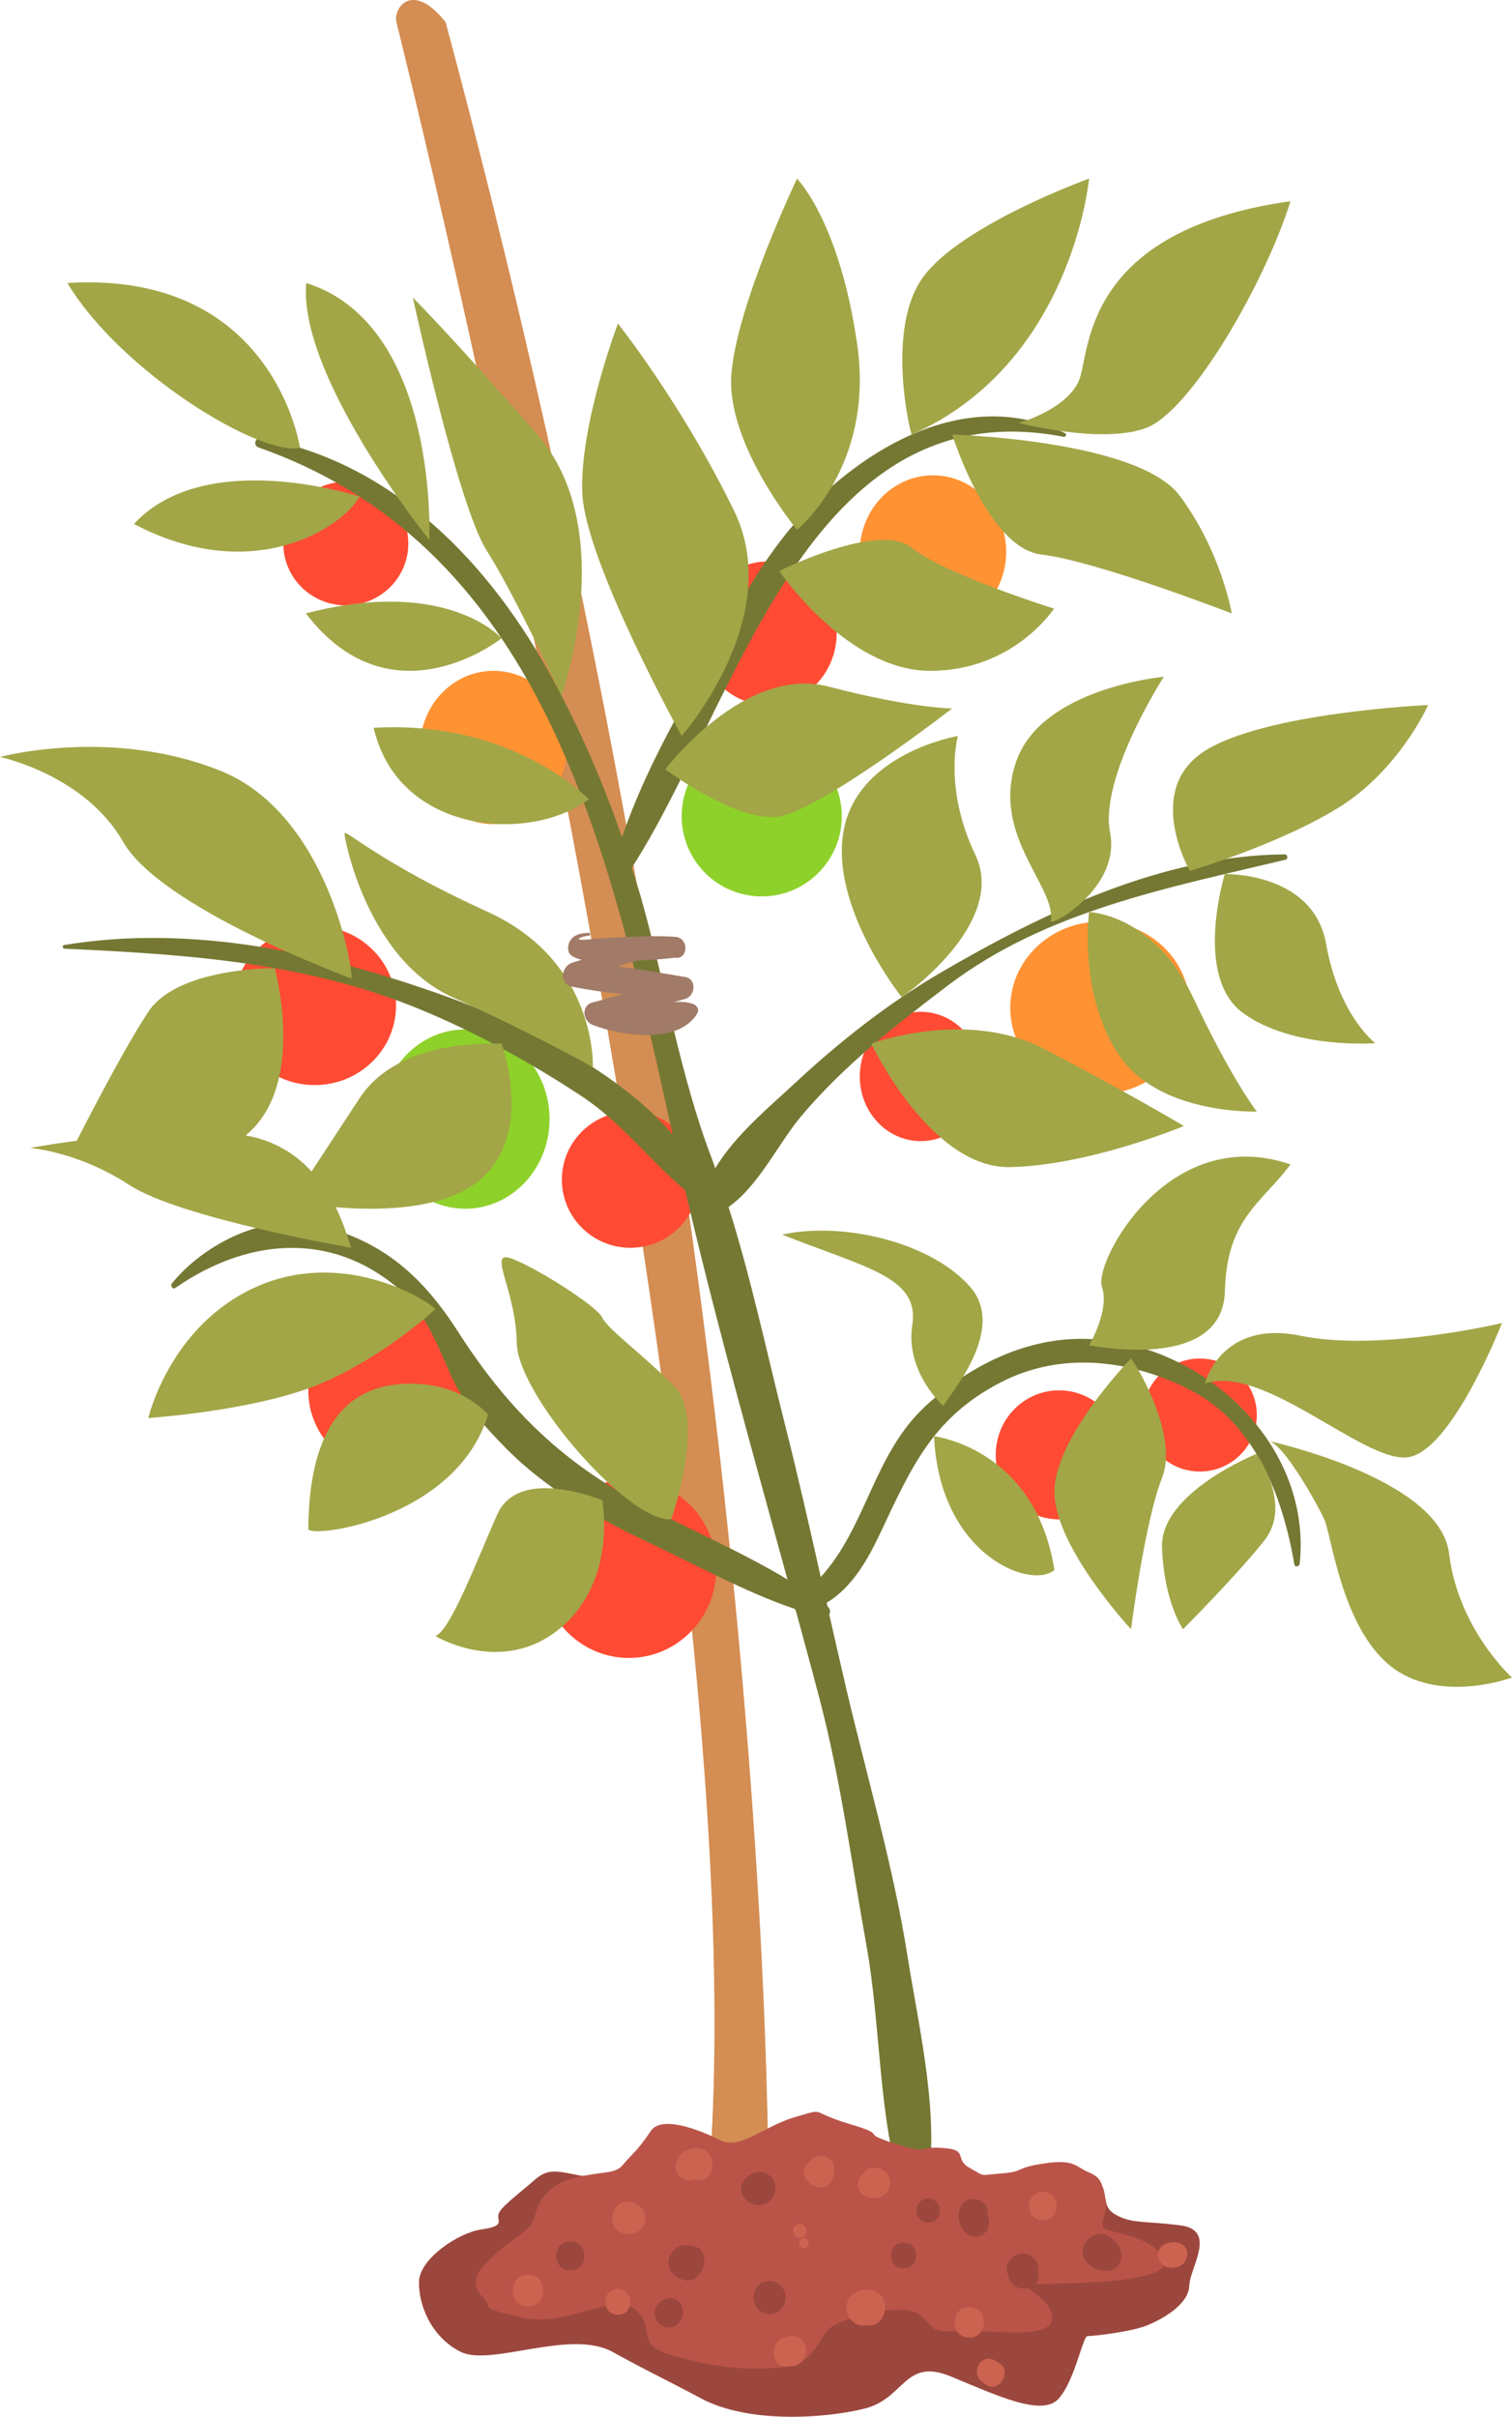 <svg xmlns="http://www.w3.org/2000/svg" width="675.74" height="1080" viewBox="0 0 675.74 1080"><g id="a"/><g id="b"><g id="c"><g id="d"><path d="M177.18 9.97s174.33 694.07 136.86 990.59c8.15 13.03 29.33.0 29.33.0.0.0 9.78-417.09-144.19-990.59-14.66-18.74-23.61-6.53-21.99.0z" fill="#d48d52"/><g><path d="M182.48 242.91c0 15.25-12.5 27.62-27.93 27.62s-27.93-12.37-27.93-27.62 12.5-27.62 27.93-27.62 27.93 12.37 27.93 27.62z" fill="#ff4b33"/><ellipse cx="220.56" cy="334.04" rx="32.79" ry="34.26" fill="#ff9233"/><ellipse cx="416.97" cy="246.62" rx="32.71" ry="34.21" fill="#ff9233"/><path d="M376.21 364.75c0 19.8-16.02 35.84-35.78 35.84s-35.78-16.05-35.78-35.84 16.02-35.84 35.78-35.84 35.78 16.05 35.78 35.84z" fill="#8ed12a"/><ellipse cx="207.93" cy="500.09" rx="37.68" ry="40.07" fill="#8ed12a"/><ellipse cx="491.63" cy="450.39" rx="40.12" ry="38.5" fill="#ff9233"/><ellipse cx="173.63" cy="621.31" rx="35.85" ry="36.3" fill="#ff4b33"/><ellipse cx="281.05" cy="701" rx="39.1" ry="39.9" fill="#ff4b33"/><path d="M501.61 650.14c0 15.92-12.67 28.83-28.3 28.83s-28.3-12.91-28.3-28.83 12.67-28.83 28.3-28.83 28.3 12.91 28.3 28.83z" fill="#ff4b33"/><path d="M561.69 632.35c0 13.95-11.4 25.25-25.46 25.25s-25.46-11.31-25.46-25.25 11.4-25.25 25.46-25.25 25.46 11.31 25.46 25.25z" fill="#ff4b33"/><path d="M438.69 481.05c0 15.96-12.19 28.9-27.22 28.9s-27.22-12.94-27.22-28.9 12.19-28.9 27.22-28.9 27.22 12.94 27.22 28.9z" fill="#ff4b33"/><path d="M176.99 449.36c0 19.63-16.27 35.54-36.34 35.54s-36.34-15.91-36.34-35.54 16.27-35.54 36.34-35.54 36.34 15.91 36.34 35.54z" fill="#ff4b33"/><path d="M312.38 527.17c0 16.81-13.72 30.44-30.64 30.44s-30.64-13.63-30.64-30.44 13.72-30.44 30.64-30.44 30.64 13.63 30.64 30.44z" fill="#ff4b33"/><ellipse cx="343.15" cy="282.98" rx="30.77" ry="32.08" fill="#ff4b33"/></g><g><path d="M482.47 598.3c-25.82.23-50.2 12.86-68.77 29.98-23.37 21.54-26.28 53.8-46.88 76.45-5.15-22.89-10.32-45.76-16.1-68.54-8.06-31.8-15.07-65.19-25.13-96.82 13.49-9.39 22.4-28.64 32.6-40.72 19.12-22.63 42-40.46 65.46-58.28 43.98-33.43 98.71-43.67 150.81-56.17 1.35-.33 1.04-2.41-.32-2.4-54.43.38-107.86 26.05-153.81 52.89-23.82 13.92-45.52 31.1-65.7 49.94-9.84 9.19-26.41 22.87-34.95 37.45-.54-1.46-1.03-2.95-1.58-4.4-14.3-37.32-20.87-78.83-31.83-117.29-1.21-4.23-2.63-8.38-3.94-12.57 47.38-73.48 78.47-214.74 193.03-192.62.92.18 1.62-1.14.68-1.6-43.78-21.38-90.55 6.34-119.79 39.08-18.81 21.06-31.47 47.82-45.27 72.19-12.6 22.26-24.74 45.04-33 69.26-8.45-24.47-18.78-48.21-31.17-71.06-27.64-50.96-70.83-96.43-130.1-107.23-2.71-.49-3.75 3.2-1.14 4.12 130.16 45.84 158.08 185.95 185.06 307.09-25.27-29.66-69.96-50.54-101.63-61.93-53.84-19.36-113.32-32.26-170.35-22.81-.98.16-.68 1.61.22 1.65 54.79 2.48 108.28 6.09 159.52 27.37 24.72 10.27 49.22 23.81 71.56 38.54 17.81 11.74 30.43 28.66 46.32 42.1.63 2.7 1.25 5.4 1.88 8.07 13.2 55.68 28.69 110.66 43.77 165.78-21.73-13.09-46.07-23.28-68-35.17-34.38-18.64-58.04-42.52-79-75.22-15.82-24.68-33.42-40.79-62.48-47.83-23.66-5.73-50.98 8.03-65.58 25.87-.87 1.06.27 2.94 1.57 2.04 31.62-21.96 69.4-25.82 100.03.66 11.54 9.97 17.44 25.89 23.51 39.41 5.36 11.93 14.98 22.24 23.99 31.45 17.86 18.26 41.7 31.87 64.6 42.62 21.11 9.91 42.38 21.78 64.65 29.35.13.23.25.46.43.65 3.54 13 7.09 26 10.51 39.05 9.61 36.55 14.37 73.5 21.06 110.58 6.49 35.99 5.21 75.77 15.89 110.57 1.56 5.08 10.05 5.92 11.12.0 6.12-33.77-3.36-72.33-8.68-105.97-6.33-39.96-17.88-79.13-27.16-118.55-2.65-11.26-5.22-22.54-7.76-33.81.59-1.14.45-2.71-.82-3.69h0c-.12-.53-.24-1.05-.35-1.57 11.27-6.8 18.28-19.07 24.03-31.28 13.83-29.36 23.44-51.49 53.59-67.15 27.34-14.2 58.23-10.22 84.72 3.22 29.14 14.78 41.64 48.1 46.67 78.07.25 1.46 2.27.94 2.4-.33 5.77-54.95-46.1-100.95-98.36-100.48z" fill="#757833"/><path d="M299.97 678.93s15.91-44.95 1.24-59.61c-14.66-14.66-29.33-25.05-32.08-30.55-2.75-5.5-31.47-23.52-41.24-26.58-9.78-3.05 2.75 14.66 3.05 37.88.31 23.22 50.05 80.43 69.02 78.86z" fill="#a2a646"/><path d="M269.13 670.33c-.92.0-37.27-15.58-47.04 6.72-9.78 22.3-20.77 51.32-27.49 54.07.0.0 29.63 18.02 55.6-3.36 25.97-21.38 18.94-57.43 18.94-57.43z" fill="#a2a646"/><path d="M218.12 632.15s-13.51-16.5-41.12-13.44c-27.61 3.05-38.91 27.49-39.22 64.46-.31 4.58 65.99-3.67 80.34-51.02z" fill="#a2a646"/><path d="M194.59 585.01c-5.5-5.41-42.46-27.1-80.65-9.68-38.19 17.41-47.66 58.35-47.66 58.35.0.0 48.27-3.2 76.98-15.35 28.72-12.15 51.32-33.32 51.32-33.32z" fill="#a2a646"/><path d="M157.02 557.61c-2.14-4.28-10.69-48.57-54.38-51.02-43.68-2.44-89.2 6.42-89.2 6.42.0.0 21.38 1.53 44.3 16.5 22.91 14.97 99.28 28.1 99.28 28.1z" fill="#a2a646"/><path d="M421.57 628.28c1.22-3.26 28.92-33.4 12.22-52.95-16.7-19.55-55.8-29.73-84.31-23.62 38.29 15.07 61.5 19.14 58.25 40.32-3.26 21.18 13.85 36.25 13.85 36.25z" fill="#a2a646"/><path d="M486.74 601.18s9.37-15.67 5.7-26.26c-3.67-10.59 29.33-73.32 84.31-54.58-12.63 17.11-28.51 24.03-29.33 56.62-.81 32.59-47.69 26.54-60.69 24.22z" fill="#a2a646"/><path d="M538.47 618.33s7-28.75 42.8-21.41c35.81 7.33 89.98-5.7 89.98-5.7.0.0-22.81 58.67-42.77 60.09-19.96 1.42-64.36-42.11-90.02-32.97z" fill="#a2a646"/><path d="M566.79 643.89s76.77 16.57 80.84 50.38c4.07 33.81 28.1 55.39 28.1 55.39.0.0-32.78 12.22-54.47-5.3-21.69-17.51-26.17-58.3-29.43-65.4-3.26-7.1-18.31-34.13-25.04-35.07z" fill="#a2a646"/><path d="M561.51 649.73s16.47 22.54 3.44 38.83c-13.03 16.29-36.25 39.51-36.25 39.51.0.0-8.55-12.22-9.37-36.66-.81-24.44 42.18-41.68 42.18-41.68z" fill="#a2a646"/><path d="M505.48 607.1c1.63 1.63 21.56 33.81 13.84 53.36-7.73 19.55-13.84 67.61-13.84 67.61.0.0-33.4-35.84-34.21-60.49-.81-24.64 34.21-60.49 34.21-60.49z" fill="#a2a646"/><path d="M417.44 641.83s45.24 5.26 53.8 59.8c-10.58 8.92-51.41-6.74-53.8-59.8z" fill="#a2a646"/><path d="M402.98 445.62c3.77-2.51 47.11-34.04 32.85-63.77-14.26-29.73-7.74-52.95-7.74-52.95.0.0-43.99 7.33-50.91 41.55-6.92 34.21 25.8 75.17 25.8 75.17z" fill="#a2a646"/><path d="M469.63 411.59c-.45 2.85 31.36-14.66 26.48-39.51-4.89-24.85 24.03-69.65 24.03-69.65.0.0-54.58 4.89-65.99 37.88-11.4 32.99 17.92 55.8 15.48 71.28z" fill="#a2a646"/><path d="M531.75 389.19s-20.57-35.84 6.31-53.36c26.88-17.51 100.2-20.77 100.2-20.77.0.0-13.03 29.33-40.32 46.03-27.29 16.7-66.19 28.1-66.19 28.1z" fill="#a2a646"/><path d="M547.38 390.58s39.56-.99 45.27 31.19c5.7 32.18 22 44.4 22 44.4.0.0-36.66 2.85-59.06-13.44-22.4-16.29-8.2-62.14-8.2-62.14z" fill="#a2a646"/><path d="M486.74 407.57s28.92.81 46.43 38.06c17.51 37.24 28.51 51.09 28.51 51.09.0.0-43.99 1.63-61.91-25.66-17.92-27.29-13.03-63.49-13.03-63.49z" fill="#a2a646"/><path d="M389.39 466.36s42.36-15.67 76.98 2.25c34.62 17.92 62.73 34.57 62.73 34.57.0.0-41.95 17.57-77.59 18.38-35.64.81-62.12-55.2-62.12-55.2z" fill="#a2a646"/><path d="M264.98 476.95s2.01-47.13-46.87-69.38c-48.88-22.25-64.15-37.53-64.15-35.08s10.13 55.87 48.27 73.14c38.14 17.26 62.75 31.33 62.75 31.33z" fill="#a2a646"/><path d="M157.02 437.25c1.22-1.83-9.78-73.32-58.65-92.87C49.49 324.83.0 338.27.0 338.27c0 0 37.88 7.94 54.99 37.88 17.11 29.94 102.03 61.1 102.03 61.1z" fill="#a2a646"/><path d="M122.75 432.65s-43.33-.42-56.46 19.5c-13.14 19.92-33.91 61.47-33.91 61.47.0.0 53.15 15.64 78.82-7.45 25.66-23.1 11.56-73.51 11.56-73.51z" fill="#a2a646"/><path d="M224.17 466.36c-3.63.15-45.76-2.67-63.48 24.43-17.72 27.1-30.24 46.04-30.24 46.04.0.0 56.51 11.61 82.79-8.55 26.27-20.16 10.94-61.92 10.94-61.92z" fill="#a2a646"/><path d="M304.65 328.9s46.66-52.95 23.44-100.61c-23.22-47.66-51.93-83.7-51.93-83.7.0.0-17.17 45.21-15.92 75.76 1.25 30.55 44.41 108.55 44.41 108.55z" fill="#a2a646"/><path d="M356.2 236.75s34.83-28 26.88-82.99c-7.94-54.99-26.88-73.93-26.88-73.93.0.0-26.88 56.21-29.33 87.37-2.44 31.16 29.33 69.55 29.33 69.55z" fill="#a2a646"/><path d="M407.45 194.19c-.39.17-12.15-47.77 5.56-70.99 17.72-23.22 73.72-43.38 73.72-43.38.0.0-7.56 82.71-79.29 114.37z" fill="#a2a646"/><path d="M454.87 188.89c2.14.0 22.61-6.72 27.49-19.25 4.89-12.52 1.22-66.6 94.4-79.73-11.61 36.96-44.6 94.09-64.76 101.42-20.16 7.33-57.13-2.44-57.13-2.44z" fill="#a2a646"/><path d="M425.54 194.2s83.09 2.33 101.73 27.38c18.64 25.05 23.22 52.54 23.22 52.54.0.0-60.79-23.52-84.93-26.27-24.13-2.75-40.02-53.65-40.02-53.65z" fill="#a2a646"/><path d="M348.25 255.18s44.47-22.3 59.2-10.39c14.73 11.91 63.61 27.19 63.61 27.19.0.0-18.02 27.8-55.29 27.8s-67.51-44.6-67.51-44.6z" fill="#a2a646"/><path d="M297.37 343.77s35.3-46.74 72.88-36.96c37.57 9.78 55.29 9.78 55.29 9.78.0.0-58.35 45.21-77.29 48.27-18.94 3.05-50.88-21.08-50.88-21.08z" fill="#a2a646"/><path d="M250.91 310.86s26.47-73.78-10.8-116.67c-37.27-42.88-55.6-61.21-55.6-61.21.0.0 20.16 92.87 32.99 113.03 12.83 20.16 33.4 64.85 33.4 64.85z" fill="#a2a646"/><path d="M191.85 241.29s4.48-96.09-54.99-114.82c-3.67 41.95 54.99 114.82 54.99 114.82z" fill="#a2a646"/><path d="M160.66 221.92s-68.61-22.64-100.79 12.23c52.95 27.95 93.22 1.65 100.79-12.23z" fill="#a2a646"/><path d="M224.14 285.25s-24.07-27.63-87.44-11.13c38.45 50.3 87.44 11.13 87.44 11.13z" fill="#a2a646"/><path d="M263.13 357.16s-33.81-35.59-96.13-31.92c11 47.66 70.06 51.62 96.13 31.92z" fill="#a2a646"/><path d="M134.05 200.1s-11.45-79.34-103.91-73.63c23.62 39.51 86.03 77.62 103.91 73.63z" fill="#a2a646"/></g><g><path d="M327.48 963.3s-23.83-11.3-30.24-4.58c-6.42 6.72 6.11 13.75-17.72 14.97-23.83 1.22-30.85-7.94-40.02.0-9.16 7.94-16.5 13.14-16.8 16.19-.31 3.05 2.75 4.89-7.64 6.42-10.39 1.53-27.49 13.14-27.8 23.22-.31 10.08 5.19 24.74 18.63 31.47s48.88-10.39 67.82.0c18.94 10.39 18.63 9.65 39.71 20.86 21.08 11.21 54.99 8.98 73.01 4.49 18.02-4.49 17.72-22.91 38.49-14.36 20.77 8.55 40.94 18.21 48.27 9.87 7.33-8.34 10.69-27.89 12.83-27.89s19.55-1.83 26.88-4.89c7.33-3.05 18.33-9.47 18.63-17.72.31-8.25 12.53-24.74-3.97-26.88-16.5-2.14-22.3-.61-29.63-5.19-7.33-4.58-.31-13.44-11-15.88-10.69-2.44-14.97-4.58-30.85-1.22-15.89 3.36-15.58 15.58-36.35 8.55-20.77-7.03-23.52-15.27-33.3-19.25-9.78-3.97-2.14-12.22-20.77-7.94-18.63 4.28-38.8 3.36-38.19 9.78z" fill="#9c473d"/><path d="M322.19 956.58s-25.25-13.39-31.36-4.25c-6.11 9.14-8.96 10.77-12.22 14.84-3.26 4.07-6.99 3.12-18.36 5.23-11.37 2.1-18.3 7.4-20.74 16.36-2.44 8.96-5.7 7.92-17.11 17.61-11.4 9.68-11.81 14.98-6.52 20.28s-3.67 4.07 17.11 8.96c20.77 4.89 41.95-12.22 51.32-3.26 9.37 8.96-1.63 15.07 16.7 20.37 18.33 5.3 31.36 6.52 47.25 5.3 15.88-1.22 17.11-12.22 21.99-17.11 4.89-4.89 32.99-12.63 40.73-6.52 7.74 6.11 2.44 7.74 19.55 7.33 17.11-.41 41.95 4.07 39.51-7.33-2.44-11.4-22.88-13.44.17-13.85 23.05-.41 55.63-2.04 49.53-11.81-6.11-9.78-22-10.59-25.66-12.63-3.67-2.04 1.44-7.34-.01-13.22-1.45-5.88-1.21-9.59-7.32-12.04-6.11-2.44-6.11-6.11-19.96-4.07-13.85 2.04-8.55 3.67-19.14 4.48-10.59.81-6.92 1.63-14.26-2.44-7.33-4.07.0-8.15-12.22-8.96-12.22-.81-4.89 3.26-21.59-2.04-16.7-5.3-1.22-3.08-19.96-8.67-18.74-5.59-9.78-7.22-24.03-3.15-14.26 4.07-24.28 14.65-33.4 10.59z" fill="#ba5449"/><path d="M254.9 1001.63c-8.37.0-8.37 12.98.0 12.98s8.37-12.98.0-12.98z" fill="#9c473d"/><path d="M305.06 1031.94c-.06-.31-.12-.62-.19-.93-.57-2.86-4.04-4.67-6.74-3.83-.31.1-.63.2-.94.29-5.22 1.63-6.43 8.82-1.53 11.69 5.12 3 10.46-1.89 9.4-7.22z" fill="#9c473d"/><path d="M309.24 1003.55c-.22-.03-.43-.07-.65-.1-3.42-.52-6.72.29-8.58 3.49-.11.19-.21.37-.32.56-2.75 4.73.8 10.46 5.45 11.22 8.61 3.28 14.53-13.6 4.1-15.17z" fill="#9c473d"/><path d="M346.31 975.98c-1.86-6.76-10-6.76-13.68-1.79-.14.19-.29.39-.43.58-2.78 3.76.25 8.94 4.14 10.17.26.08.51.16.77.24 5.51 1.74 10.68-3.86 9.21-9.21z" fill="#9c473d"/><path d="M343.93 1019.36c-9.51.0-9.51 14.74.0 14.74s9.51-14.74.0-14.74z" fill="#9c473d"/><path d="M403.85 1002.09c-7.49.0-7.49 11.61.0 11.61s7.49-11.61.0-11.61z" fill="#9c473d"/><path d="M414.79 982.46c-6.94.0-6.94 10.77.0 10.77s6.94-10.77.0-10.77z" fill="#9c473d"/><path d="M441.86 991.98c.2-.69.06-1.1-.42-1.25 1.64-9.48-11.92-11.3-12.98-1.76-.37 3.34.61 6.73 3.23 8.92 4.76 3.99 11.31.22 10.16-5.92z" fill="#9c473d"/><path d="M464 1016.42c-.06-.19-.16-.33-.23-.51.0-.01.0-.02.01-.04 1.58-4.35-2.48-8.89-6.77-8.89s-8.36 4.54-6.78 8.89c.29.73.54 1.48.74 2.24.82 2.77 3.19 4.47 6.04 4.6 1.33.06 2.44-.04 3.7-.49 2.36-.83 4.1-3.22 3.29-5.8z" fill="#9c473d"/><path d="M497.68 1001.27c-5.69-8.2-19.37 2.03-11.62 10.16 2.25 2.36 4.85 3.27 8.04 3.4 7.95.32 9.25-9.87 3.58-13.56z" fill="#9c473d"/><path d="M235.99 1016.47c-9.14.0-9.14 14.18.0 14.18s9.14-14.18.0-14.18z" fill="#cc6350"/><path d="M276.11 1022.92c-7.44.0-7.44 11.53.0 11.53s7.44-11.53.0-11.53z" fill="#cc6350"/><path d="M285.1 985.49c-.35-.21-.7-.41-1.05-.62-10.15-6-15.49 13.2-3.6 13.28.4.0.81.0 1.21.0 6.81.04 9.22-9.25 3.43-12.67z" fill="#cc6350"/><path d="M311.57 959.97c-4.64.0-7.95 2.14-9.33 6.62-1.45 4.7 3.22 8.79 7.7 7.7.53-.27 1.07-.33 1.63-.19 8.81 1.15 9.34-14.14.0-14.13z" fill="#cc6350"/><path d="M351.96 1044.15c-.5.15-.99.29-1.49.44-6.91 2.04-5.89 13.84 1.76 13 .51-.06 1.02-.11 1.53-.17 10.05-1.1 7.41-15.99-1.8-13.28z" fill="#cc6350"/><path d="M359.25 1000.15c-2.91.0-2.91 4.51.0 4.51s2.91-4.51.0-4.51z" fill="#cc6350"/><path d="M397.62 973.71c-1.29-4.7-7.98-6.98-11.42-3.02-.38.44-.76.87-1.14 1.31-2.7 3.1-2.01 8.78 2.58 9.78.52.11 1.05.23 1.57.34 5.01 1.08 9.85-3.17 8.41-8.41z" fill="#cc6350"/><path d="M387.9 1023.13c-2.23-.18-4.01.4-5.9 1.54-7.17 4.34-3 15.73 4.94 14.47 9.89 1.71 12.66-15.07.97-16.01z" fill="#cc6350"/><path d="M446.28 1055.77l-1.55-.87c-6.42-3.6-11.31 5.46-5.63 9.64l1.44 1.06c5.83 4.29 12.25-6.18 5.74-9.83z" fill="#cc6350"/><path d="M433.18 1031.04c-8.77.0-8.77 13.59.0 13.59s8.77-13.59.0-13.59z" fill="#cc6350"/><path d="M466.07 979.51c-8.17.0-8.17 12.68.0 12.68s8.18-12.68.0-12.68z" fill="#cc6350"/><path d="M528.4 1003c-4.35-2.7-12.6.13-10.57 6.27 1.03 3.12 3.88 4.67 7.06 4.01.47-.1.94-.19 1.41-.29 1.83-.38 3.6-2.17 3.99-3.99.06-.29.13-.59.19-.88.44-2.05-.27-4-2.08-5.12z" fill="#cc6350"/><path d="M371.18 965.18c-.78-.62-1.38-1.05-2.32-1.42-.13-.05-.26-.1-.39-.16-2-.8-4.52.18-5.97 1.58-.38.37-.76.73-1.14 1.1-7.95 7.62 8.4 17.01 11.02 6.42.13-.51.25-1.03.38-1.54.48-1.95.11-4.63-1.58-5.97z" fill="#cc6350"/><path d="M357.42 993.84c-3.94.0-3.94 6.11.0 6.11s3.94-6.11.0-6.11z" fill="#cc6350"/></g><path d="M309.9 448.71c-2.95-1.06-5.86-1.13-8.78-.85 1.73-.5 3.47-1 5.2-1.51 4.47-1.31 5.15-8.82.0-9.72-9.9-1.72-19.91-3.45-29.95-4.74 2.77-1.06 5.59-1.98 8.46-2.66 5.54-.19 11.07-.55 16.57-1.23.14.01.28.0.43.02 5.95.61 6.03-8.93.0-9.36-9.24-.66-18.43-.08-27.67.32-3.96.17-7.91.54-11.86.87-6.38.54-3.27-1.18 1.06-1.77.7-.1.51-1.2-.16-1.2-4.05.02-8.46 1.16-9.22 5.86-.29 1.82.16 3.62 1.87 4.61 1.29.74 2.66 1.22 4.06 1.56-1.47.48-2.97.86-4.43 1.4-4.67 1.72-5.75 9.36.0 10.56 7.44 1.55 15 2.58 22.59 3.4-4.36 1.26-8.72 2.56-13.12 3.67-5.43 1.36-4.54 8.37.0 10.11 12.61 4.83 38.29 8.84 46.65-5.13 1.01-1.68.0-3.59-1.71-4.21z" fill="#a17b67"/></g></g></g></svg>